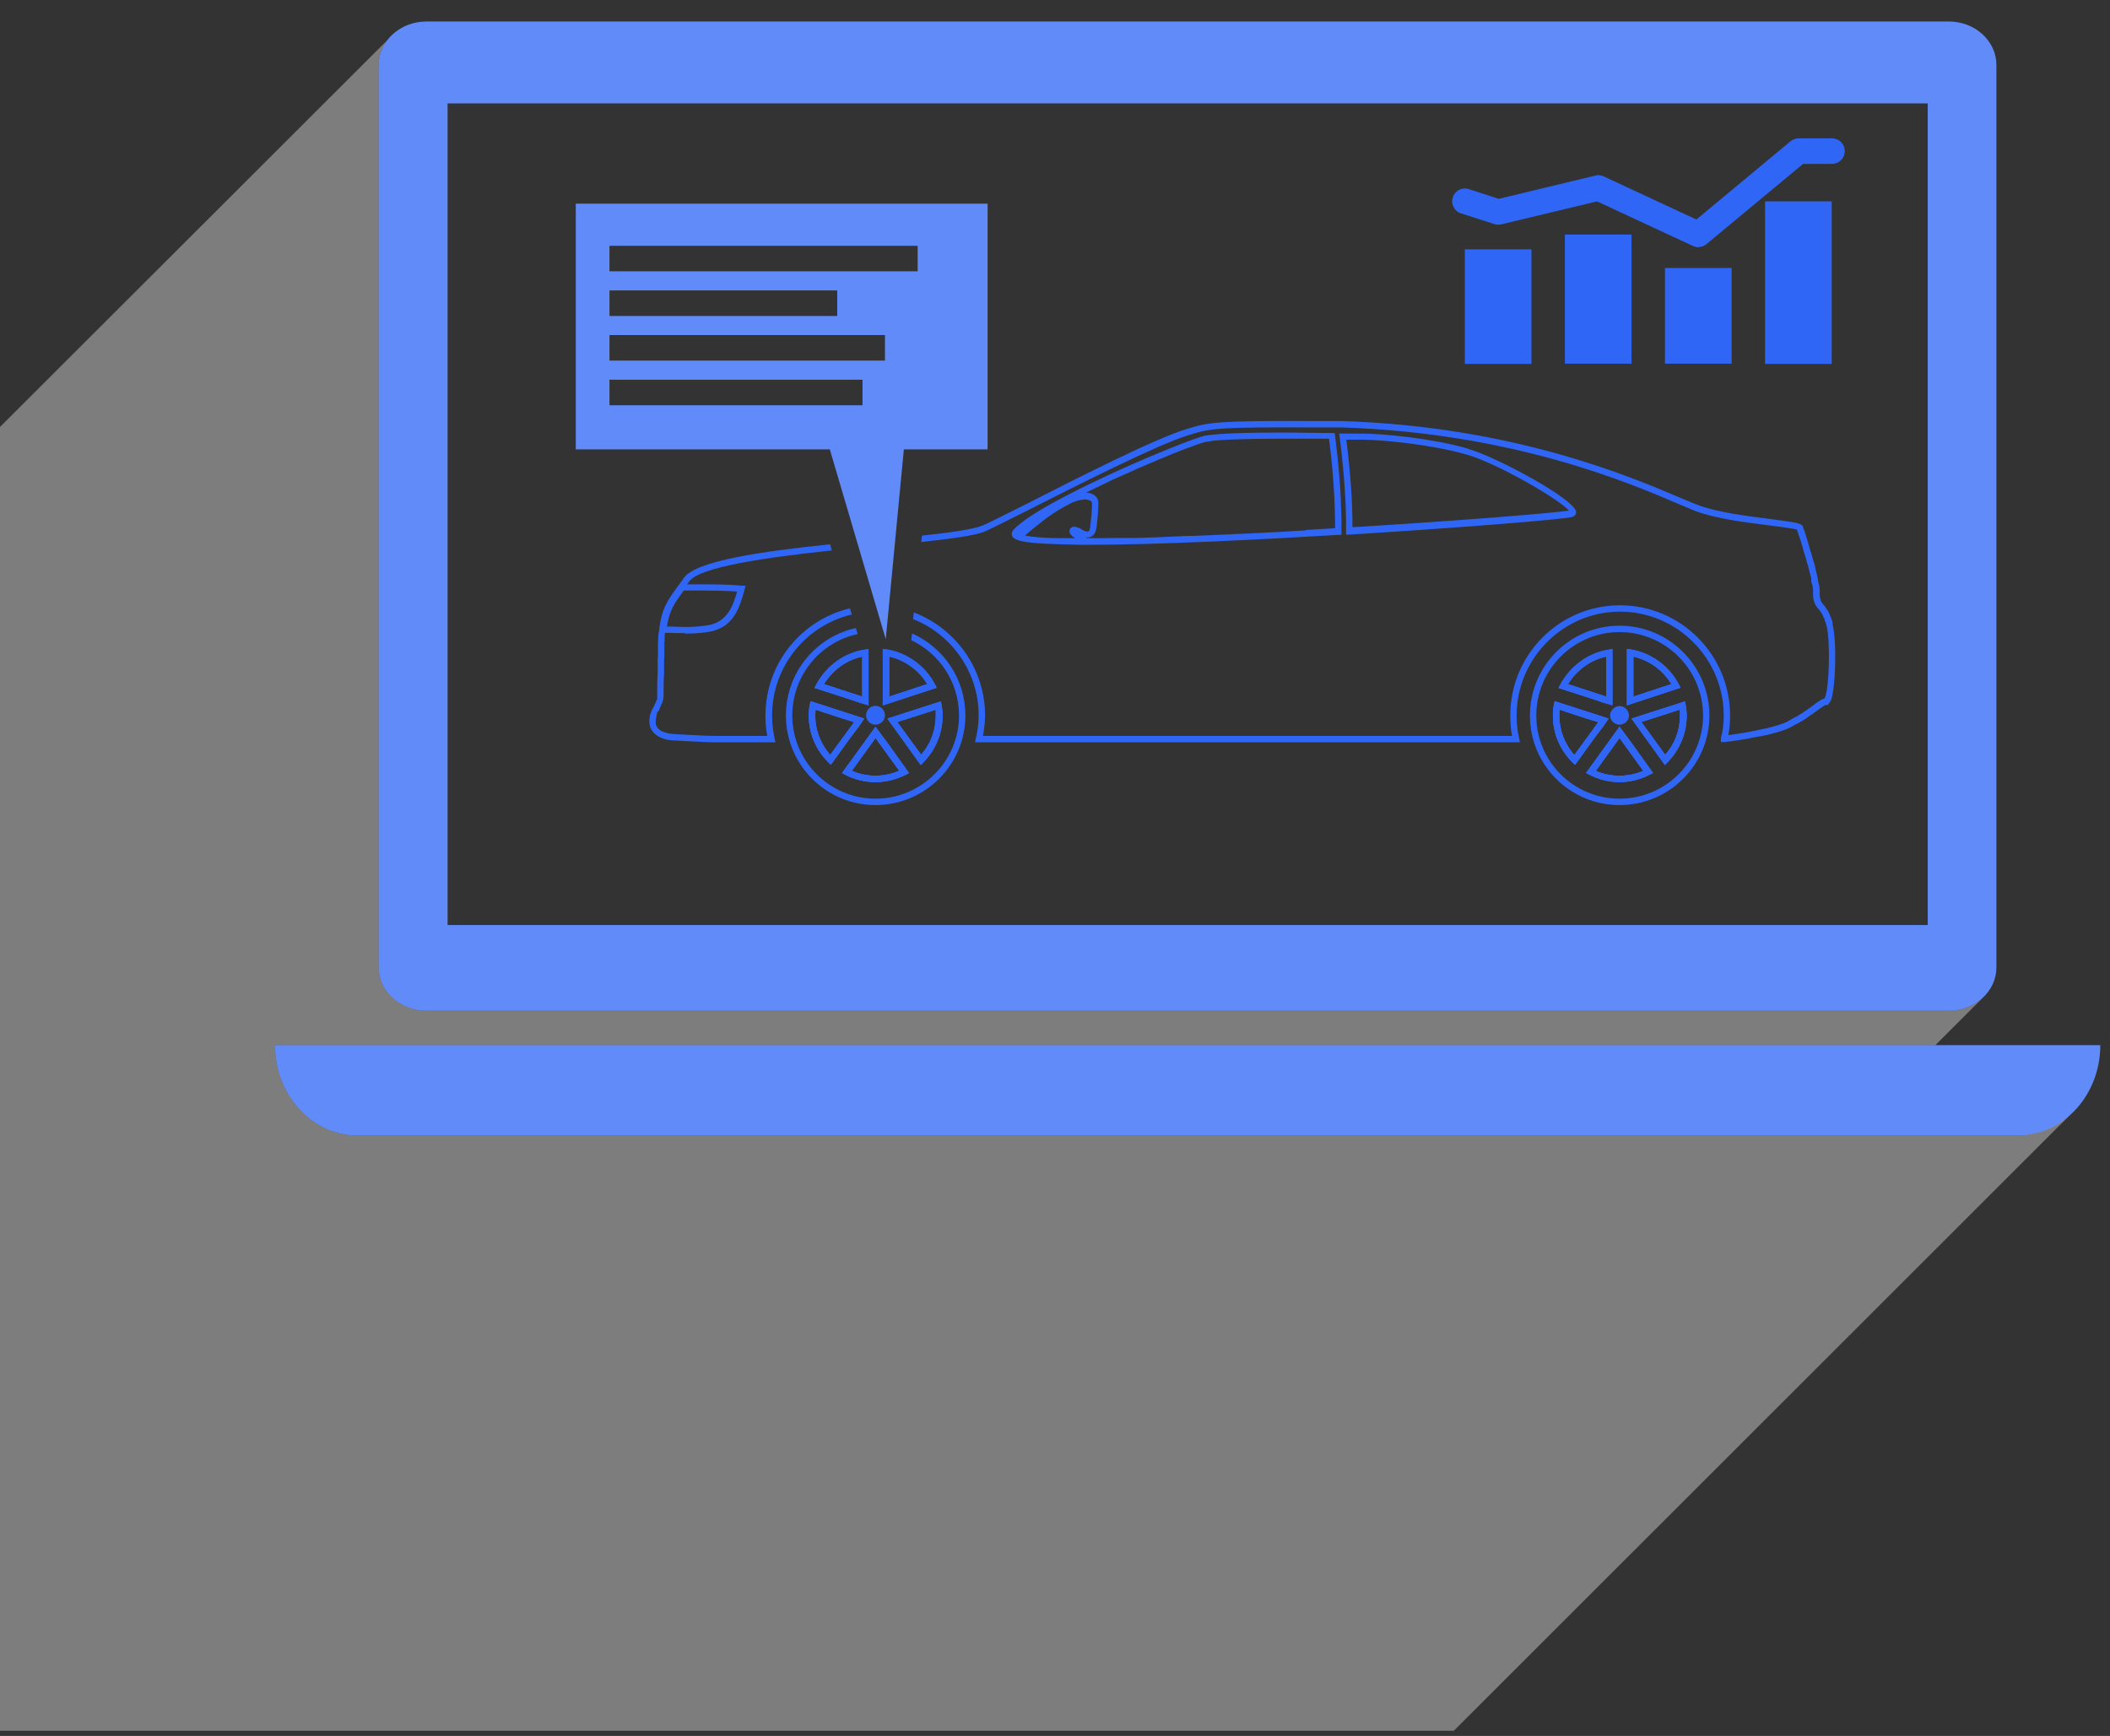 <svg width="79" height="65" viewBox="0 0 79 65" fill="none" xmlns="http://www.w3.org/2000/svg">
<rect x="0" y="0" width="79" height="65" fill="#333333" stroke="none"/>
<path d="M72.969 0.805H15.965C14.98 0.805 14.177 1.541 14.177 2.429V36.22C14.177 37.118 14.98 37.844 15.965 37.844H72.969C73.953 37.844 74.747 37.118 74.747 36.22V2.429C74.747 1.541 73.953 0.805 72.969 0.805ZM72.175 34.635H16.758V3.872H72.175V34.635Z" fill="#618BF8"/>
<path d="M78.637 39.134C78.637 40.997 77.261 42.516 75.55 42.516H13.383C11.682 42.516 10.296 41.007 10.296 39.134H78.628H78.637Z" fill="#618BF8"/>
<path d="M54.967 16.798C53.677 16.425 51.813 16.234 50.962 16.234C50.895 16.234 50.819 16.234 50.723 16.234H50.14L50.159 16.368C50.331 17.753 50.407 18.871 50.398 19.884V20.017H50.522C54.509 19.769 58.657 19.444 58.887 19.349C58.963 19.32 59.011 19.262 59.011 19.177C59.011 18.718 56.048 17.113 54.967 16.807V16.798ZM50.637 19.75C50.637 18.794 50.57 17.744 50.407 16.463H50.723C50.819 16.463 50.895 16.463 50.962 16.463C51.794 16.463 53.629 16.654 54.901 17.017C56.086 17.352 58.419 18.727 58.743 19.119C58.189 19.205 54.757 19.492 50.637 19.74V19.75ZM54.967 16.798C53.677 16.425 51.813 16.234 50.962 16.234C50.895 16.234 50.819 16.234 50.723 16.234H50.14L50.159 16.368C50.331 17.753 50.407 18.871 50.398 19.884V20.017H50.522C54.509 19.769 58.657 19.444 58.887 19.349C58.963 19.32 59.011 19.262 59.011 19.177C59.011 18.718 56.048 17.113 54.967 16.807V16.798ZM50.637 19.75C50.637 18.794 50.57 17.744 50.407 16.463H50.723C50.819 16.463 50.895 16.463 50.962 16.463C51.794 16.463 53.629 16.654 54.901 17.017C56.086 17.352 58.419 18.727 58.743 19.119C58.189 19.205 54.757 19.492 50.637 19.74V19.75ZM54.967 16.798C53.677 16.425 51.813 16.234 50.962 16.234C50.895 16.234 50.819 16.234 50.723 16.234H50.14L50.159 16.368C50.331 17.753 50.407 18.871 50.398 19.884V20.017H50.522C54.509 19.769 58.657 19.444 58.887 19.349C58.963 19.32 59.011 19.262 59.011 19.177C59.011 18.718 56.048 17.113 54.967 16.807V16.798ZM50.637 19.75C50.637 18.794 50.57 17.744 50.407 16.463H50.723C50.819 16.463 50.895 16.463 50.962 16.463C51.794 16.463 53.629 16.654 54.901 17.017C56.086 17.352 58.419 18.727 58.743 19.119C58.189 19.205 54.757 19.492 50.637 19.74V19.75ZM54.967 16.798C53.677 16.425 51.813 16.234 50.962 16.234C50.895 16.234 50.819 16.234 50.723 16.234H50.14L50.159 16.368C50.331 17.753 50.407 18.871 50.398 19.884V20.017H50.522C54.509 19.769 58.657 19.444 58.887 19.349C58.963 19.32 59.011 19.262 59.011 19.177C59.011 18.718 56.048 17.113 54.967 16.807V16.798ZM50.637 19.75C50.637 18.794 50.57 17.744 50.407 16.463H50.723C50.819 16.463 50.895 16.463 50.962 16.463C51.794 16.463 53.629 16.654 54.901 17.017C56.086 17.352 58.419 18.727 58.743 19.119C58.189 19.205 54.757 19.492 50.637 19.74V19.75ZM54.967 16.798C53.677 16.425 51.813 16.234 50.962 16.234C50.895 16.234 50.819 16.234 50.723 16.234H50.14L50.159 16.368C50.331 17.753 50.407 18.871 50.398 19.884V20.017H50.522C54.509 19.769 58.657 19.444 58.887 19.349C58.963 19.32 59.011 19.262 59.011 19.177C59.011 18.718 56.048 17.113 54.967 16.807V16.798ZM50.637 19.75C50.637 18.794 50.57 17.744 50.407 16.463H50.723C50.819 16.463 50.895 16.463 50.962 16.463C51.794 16.463 53.629 16.654 54.901 17.017C56.086 17.352 58.419 18.727 58.743 19.119C58.189 19.205 54.757 19.492 50.637 19.74V19.75ZM31.89 23.008L31.824 22.778C30.007 23.208 28.659 24.842 28.659 26.791C28.659 27.049 28.678 27.297 28.726 27.555H26.91C26.566 27.555 26.209 27.542 25.839 27.517L25.285 27.488C25.036 27.479 24.835 27.421 24.702 27.335C24.654 27.288 24.625 27.259 24.606 27.23L24.587 27.202C24.587 27.202 24.568 27.154 24.558 27.135C24.539 27.039 24.558 26.944 24.568 26.848C24.568 26.829 24.587 26.81 24.587 26.791C24.587 26.772 24.587 26.762 24.587 26.753C24.587 26.743 24.596 26.733 24.596 26.733V26.695C24.635 26.648 24.654 26.619 24.654 26.619L24.683 26.6V26.561C24.683 26.561 24.711 26.514 24.721 26.476C24.721 26.476 24.721 26.456 24.74 26.437C24.74 26.418 24.759 26.39 24.759 26.39C24.788 26.332 24.807 26.285 24.826 26.208C24.835 26.151 24.845 26.093 24.845 26.055C24.845 25.74 24.845 25.463 24.864 25.195V24.718C24.874 24.651 24.874 24.574 24.874 24.517V24.412C24.874 24.412 24.874 24.345 24.874 24.307C24.874 24.259 24.874 24.202 24.874 24.125C24.874 24.078 24.874 24.03 24.883 23.963C24.883 23.944 24.883 23.915 24.883 23.896V23.82C24.893 23.734 24.902 23.657 24.912 23.581C25.008 22.864 25.189 22.616 25.552 22.119C25.629 22.014 25.715 21.899 25.801 21.775C26.193 21.221 28.736 20.867 31.145 20.61L31.078 20.38C28.506 20.648 26.059 21.001 25.61 21.632C25.514 21.766 25.438 21.88 25.361 21.976C24.988 22.492 24.778 22.778 24.683 23.543C24.683 23.628 24.654 23.705 24.644 23.8V23.867C24.644 23.867 24.644 23.934 24.644 23.944C24.635 24.001 24.635 24.068 24.635 24.106C24.635 24.183 24.635 24.25 24.635 24.307C24.635 24.335 24.635 24.364 24.635 24.393V24.517C24.635 24.517 24.635 24.622 24.625 24.699V25.195C24.606 25.453 24.606 25.74 24.606 26.055C24.606 26.084 24.606 26.122 24.606 26.17C24.596 26.208 24.577 26.237 24.549 26.294C24.549 26.313 24.539 26.323 24.53 26.342C24.52 26.361 24.511 26.38 24.491 26.428L24.472 26.466C24.472 26.466 24.453 26.495 24.453 26.504C24.444 26.523 24.424 26.552 24.405 26.59C24.396 26.59 24.396 26.619 24.377 26.667L24.338 26.772C24.319 26.896 24.291 27.039 24.338 27.192C24.338 27.24 24.377 27.278 24.386 27.316L24.405 27.345C24.444 27.402 24.491 27.46 24.568 27.517C24.74 27.651 24.979 27.718 25.285 27.727L25.83 27.756C26.212 27.781 26.575 27.794 26.919 27.794H29.032L29.003 27.651C28.937 27.364 28.908 27.077 28.908 26.791C28.908 24.956 30.179 23.409 31.9 23.008H31.89ZM68.619 23.352C68.609 23.285 68.59 23.227 68.561 23.151C68.552 23.132 68.542 23.113 68.532 23.084C68.513 23.036 68.494 22.979 68.466 22.922C68.456 22.893 68.437 22.864 68.427 22.855C68.408 22.836 68.389 22.807 68.38 22.788C68.37 22.778 68.361 22.759 68.351 22.74L68.293 22.664C68.236 22.606 68.198 22.558 68.179 22.501L68.16 22.444C68.141 22.387 68.131 22.329 68.131 22.243C68.131 22.195 68.131 22.138 68.131 22.071C68.131 22.043 68.121 22.023 68.121 22.004V21.976C68.102 21.899 68.093 21.823 68.064 21.737C68.064 21.718 68.064 21.699 68.064 21.689L67.93 21.097C67.902 21.03 67.882 20.963 67.863 20.887L67.825 20.743C67.825 20.743 67.796 20.667 67.787 20.638C67.71 20.352 67.634 20.103 67.577 19.931C67.558 19.874 67.538 19.826 67.529 19.797C67.519 19.778 67.51 19.769 67.51 19.769V19.721C67.443 19.587 67.251 19.559 66.286 19.434C65.454 19.329 64.307 19.186 63.571 18.909C63.418 18.852 63.208 18.766 62.94 18.651C61.057 17.849 56.66 15.966 50.245 15.766C50.111 15.766 49.968 15.766 49.824 15.766C49.643 15.766 49.452 15.766 49.27 15.766C45.465 15.747 45.245 15.814 44.404 16.072C43.238 16.425 40.284 17.925 38.334 18.919C37.578 19.291 36.995 19.597 36.795 19.673C36.46 19.817 35.6 19.941 34.519 20.055L34.491 20.294C35.628 20.17 36.517 20.055 36.89 19.893C37.091 19.807 37.655 19.52 38.439 19.129C40.265 18.202 43.324 16.654 44.48 16.301C45.293 16.043 45.503 15.986 49.27 16.005C49.452 16.005 49.633 16.005 49.824 16.005C49.949 16.005 50.092 16.005 50.226 16.005C56.602 16.205 60.98 18.068 62.845 18.871C63.112 18.985 63.332 19.071 63.485 19.138C64.25 19.425 65.406 19.568 66.257 19.673C66.688 19.731 67.165 19.788 67.29 19.836C67.29 19.845 67.29 19.864 67.29 19.874C67.309 19.912 67.319 19.95 67.338 20.008C67.395 20.17 67.481 20.428 67.548 20.705C67.567 20.734 67.577 20.772 67.586 20.81L67.624 20.944C67.644 21.03 67.663 21.106 67.691 21.173L67.816 21.67C67.816 21.67 67.816 21.708 67.816 21.756V21.804C67.854 21.871 67.863 21.938 67.873 22.004C67.873 22.033 67.873 22.052 67.882 22.09C67.882 22.157 67.882 22.205 67.882 22.243C67.882 22.358 67.892 22.444 67.93 22.549C67.94 22.549 67.94 22.568 67.94 22.578C67.978 22.683 68.045 22.75 68.102 22.826H68.112L68.141 22.874L68.169 22.912C68.169 22.912 68.188 22.96 68.217 22.988L68.236 23.027C68.236 23.027 68.284 23.122 68.313 23.189V23.227C68.351 23.285 68.361 23.342 68.38 23.399C68.542 24.011 68.485 25.73 68.332 26.113C68.322 26.132 68.313 26.151 68.313 26.151C68.207 26.179 68.093 26.256 67.94 26.37C67.892 26.409 67.844 26.447 67.768 26.495C67.768 26.514 67.739 26.523 67.71 26.533C67.691 26.552 67.682 26.561 67.663 26.571L67.567 26.638C67.567 26.638 67.49 26.686 67.452 26.714C67.414 26.733 67.376 26.762 67.347 26.781C67.271 26.82 67.204 26.867 67.118 26.905L66.936 27.011C66.754 27.106 66.458 27.192 66.114 27.278C66.076 27.278 66.037 27.288 65.999 27.297C65.971 27.297 65.932 27.316 65.875 27.326H65.846C65.846 27.326 65.799 27.326 65.789 27.345C65.387 27.431 64.976 27.488 64.709 27.526C64.757 27.297 64.776 27.049 64.776 26.791C64.776 24.517 62.931 22.664 60.655 22.664C58.38 22.664 56.545 24.517 56.545 26.791C56.545 27.049 56.564 27.297 56.612 27.555H36.804C36.852 27.268 36.881 27.03 36.881 26.791C36.881 25.033 35.772 23.523 34.214 22.931L34.185 23.18C35.619 23.743 36.642 25.157 36.642 26.791C36.642 27.049 36.613 27.326 36.536 27.651L36.508 27.794H56.908L56.879 27.651C56.812 27.364 56.784 27.077 56.784 26.791C56.784 24.651 58.524 22.902 60.655 22.902C62.787 22.902 64.537 24.651 64.537 26.791C64.537 27.096 64.508 27.374 64.431 27.631V27.784H64.575C64.833 27.756 65.34 27.689 65.856 27.574C65.865 27.574 65.875 27.574 65.885 27.574C65.904 27.574 65.932 27.565 65.932 27.565C65.971 27.565 66.009 27.546 66.057 27.536C66.085 27.536 66.114 27.526 66.162 27.517C66.525 27.431 66.85 27.335 67.041 27.23L67.232 27.125C67.319 27.087 67.395 27.039 67.481 26.991C67.51 26.963 67.548 26.944 67.586 26.925C67.624 26.896 67.663 26.867 67.72 26.829L67.844 26.743C67.844 26.743 67.911 26.705 67.921 26.686C67.978 26.648 68.035 26.609 68.083 26.571C68.207 26.485 68.322 26.399 68.361 26.399H68.427L68.466 26.351C68.494 26.323 68.523 26.265 68.552 26.227C68.724 25.788 68.781 24.02 68.609 23.361L68.619 23.352Z" fill="#2F66F6"/>
<path d="M44.71 20.065C45.542 20.037 46.45 19.998 47.425 19.941C46.536 19.979 45.619 20.027 44.71 20.065ZM49.462 16.444C49.567 16.444 49.662 16.444 49.758 16.444H49.462Z" fill="#2F66F6"/>
<path d="M50.207 18.919C50.207 18.708 50.188 18.498 50.178 18.269C50.14 17.667 50.073 17.017 49.987 16.32L49.968 16.215H49.863C49.318 16.215 48.658 16.196 47.989 16.196C46.536 16.196 45.599 16.234 45.131 16.31C44.968 16.339 44.471 16.521 43.802 16.788C43.592 16.874 43.353 16.97 43.104 17.075C41.173 17.896 38.525 19.157 37.932 19.855C37.875 19.931 37.875 19.998 37.885 20.036C37.894 20.094 37.932 20.132 37.98 20.161C38.019 20.189 38.057 20.208 38.076 20.208C38.095 20.208 38.124 20.227 38.152 20.237C38.41 20.313 38.907 20.361 39.711 20.38C39.978 20.38 40.265 20.399 40.58 20.399H40.762C43.343 20.399 47.272 20.199 50.111 20.027H50.226V19.903C50.226 19.587 50.226 19.262 50.207 18.919ZM40.466 19.797C40.322 19.731 40.208 19.692 40.122 19.75C40.045 19.797 40.035 19.864 40.045 19.903C40.045 19.998 40.131 20.075 40.255 20.151C40.064 20.151 39.883 20.151 39.72 20.151C39.099 20.151 38.649 20.103 38.382 20.055C38.401 20.027 38.429 20.008 38.449 19.989C38.841 19.664 39.242 19.32 39.758 19.024C39.892 18.947 40.007 18.89 40.112 18.833C40.265 18.766 40.399 18.718 40.609 18.699C40.609 18.699 40.886 18.699 40.886 18.852C40.886 19.167 40.839 19.559 40.819 19.712C40.8 19.903 40.743 19.903 40.724 19.903C40.647 19.903 40.542 19.855 40.466 19.807V19.797ZM48.878 19.864C48.697 19.864 48.496 19.884 48.305 19.893C48.008 19.912 47.712 19.931 47.425 19.941C46.45 19.998 45.542 20.036 44.71 20.065C44.519 20.065 44.337 20.065 44.146 20.084C43.907 20.084 43.678 20.103 43.458 20.113C43.161 20.122 42.875 20.132 42.588 20.142C42.311 20.142 42.033 20.142 41.775 20.142C41.422 20.151 41.078 20.151 40.762 20.151H40.695C40.695 20.151 40.676 20.132 40.666 20.122H40.724C40.829 20.122 41.02 20.075 41.058 19.721C41.078 19.559 41.125 19.157 41.125 18.833C41.125 18.584 40.906 18.46 40.666 18.441L41.383 18.097C41.517 18.03 41.651 17.963 41.785 17.906C41.986 17.82 42.177 17.734 42.368 17.648C42.521 17.572 42.674 17.505 42.827 17.447C43.611 17.103 44.299 16.826 44.739 16.674C44.787 16.654 44.834 16.635 44.882 16.626C44.959 16.597 45.026 16.578 45.083 16.559C45.121 16.559 45.15 16.54 45.169 16.54C45.236 16.54 45.322 16.521 45.418 16.502C45.638 16.482 45.915 16.463 46.211 16.454C46.689 16.435 47.282 16.425 47.989 16.425C48.496 16.425 49.012 16.425 49.461 16.425H49.758C49.92 17.686 49.987 18.785 49.987 19.778C49.605 19.797 49.241 19.826 48.878 19.845V19.864Z" fill="#2F66F6"/>
<path d="M25.639 23.705C25.448 23.705 25.247 23.705 25.046 23.695H24.693L24.712 23.552C24.817 22.788 25.027 22.492 25.39 22.005L25.486 21.88H25.668C25.888 21.88 26.108 21.88 26.318 21.88C26.719 21.88 27.245 21.88 27.771 21.928H27.914L27.876 22.081C27.685 22.797 27.455 23.447 26.643 23.638C26.366 23.695 26.05 23.724 25.649 23.724L25.639 23.705ZM24.96 23.457H25.046C25.238 23.457 25.438 23.476 25.63 23.476C26.012 23.476 26.308 23.447 26.576 23.399C27.216 23.246 27.427 22.75 27.599 22.148C27.13 22.119 26.672 22.11 26.308 22.11C26.088 22.11 25.878 22.11 25.658 22.11H25.601L25.582 22.138C25.247 22.597 25.075 22.836 24.97 23.447L24.96 23.457Z" fill="#2F66F6"/>
<path d="M30.343 26.256L30.314 26.39C30.295 26.514 30.276 26.647 30.276 26.791C30.276 27.45 30.534 28.071 31.012 28.539L31.107 28.635L31.872 27.574L32.149 27.202L32.35 26.905L30.343 26.256ZM31.079 28.262C30.715 27.851 30.515 27.335 30.515 26.791C30.515 26.714 30.524 26.638 30.534 26.571L31.509 26.886L31.977 27.039L31.079 28.262ZM32.379 24.326C31.623 24.431 30.945 24.918 30.562 25.625L30.495 25.749L31.738 26.151L32.188 26.303L32.522 26.409V24.307L32.379 24.326ZM32.283 26.084L30.849 25.616C31.174 25.081 31.7 24.708 32.283 24.584V26.084ZM32.78 26.428C32.58 26.428 32.426 26.59 32.426 26.791C32.426 26.972 32.589 27.135 32.78 27.135C32.971 27.135 33.134 26.972 33.134 26.791C33.134 26.59 32.981 26.428 32.78 26.428ZM33.268 27.88L32.78 27.221L31.528 28.95L31.652 29.017C32.006 29.198 32.379 29.284 32.78 29.284C33.182 29.284 33.545 29.189 33.908 29.017L34.032 28.95L33.268 27.88ZM31.891 28.864L32.78 27.631L33.669 28.854C33.086 29.112 32.436 29.103 31.891 28.854V28.864ZM34.998 25.625C34.635 24.937 33.956 24.45 33.191 24.326L33.048 24.297V26.409L35.065 25.749L34.998 25.625ZM33.287 26.084V24.584C33.88 24.718 34.396 25.09 34.711 25.616L33.287 26.084ZM35.247 26.399L35.218 26.265L33.22 26.905L34.463 28.635L34.568 28.539C35.027 28.061 35.275 27.44 35.275 26.791C35.275 26.657 35.275 26.523 35.247 26.399ZM34.491 28.262L33.612 27.068L33.593 27.039L35.027 26.581C35.027 26.647 35.027 26.714 35.027 26.791C35.027 27.345 34.845 27.851 34.482 28.262H34.491ZM30.343 26.256L30.314 26.39C30.295 26.514 30.276 26.647 30.276 26.791C30.276 27.45 30.534 28.071 31.012 28.539L31.107 28.635L31.872 27.574L32.149 27.202L32.35 26.905L30.343 26.256ZM31.079 28.262C30.715 27.851 30.515 27.335 30.515 26.791C30.515 26.714 30.524 26.638 30.534 26.571L31.509 26.886L31.977 27.039L31.079 28.262ZM32.379 24.326C31.623 24.431 30.945 24.918 30.562 25.625L30.495 25.749L31.738 26.151L32.188 26.303L32.522 26.409V24.307L32.379 24.326ZM32.283 26.084L30.849 25.616C31.174 25.081 31.7 24.708 32.283 24.584V26.084ZM32.78 26.428C32.58 26.428 32.426 26.59 32.426 26.791C32.426 26.972 32.589 27.135 32.78 27.135C32.971 27.135 33.134 26.972 33.134 26.791C33.134 26.59 32.981 26.428 32.78 26.428ZM33.268 27.88L32.78 27.221L31.528 28.95L31.652 29.017C32.006 29.198 32.379 29.284 32.78 29.284C33.182 29.284 33.545 29.189 33.908 29.017L34.032 28.95L33.268 27.88ZM31.891 28.864L32.78 27.631L33.669 28.854C33.086 29.112 32.436 29.103 31.891 28.854V28.864ZM34.998 25.625C34.635 24.937 33.956 24.45 33.191 24.326L33.048 24.297V26.409L35.065 25.749L34.998 25.625ZM33.287 26.084V24.584C33.88 24.718 34.396 25.09 34.711 25.616L33.287 26.084ZM35.247 26.399L35.218 26.265L33.22 26.905L34.463 28.635L34.568 28.539C35.027 28.061 35.275 27.44 35.275 26.791C35.275 26.657 35.275 26.523 35.247 26.399ZM34.491 28.262L33.612 27.068L33.593 27.039L35.027 26.581C35.027 26.647 35.027 26.714 35.027 26.791C35.027 27.345 34.845 27.851 34.482 28.262H34.491ZM30.343 26.256L30.314 26.39C30.295 26.514 30.276 26.647 30.276 26.791C30.276 27.45 30.534 28.071 31.012 28.539L31.107 28.635L31.872 27.574L32.149 27.202L32.35 26.905L30.343 26.256ZM31.079 28.262C30.715 27.851 30.515 27.335 30.515 26.791C30.515 26.714 30.524 26.638 30.534 26.571L31.509 26.886L31.977 27.039L31.079 28.262ZM32.379 24.326C31.623 24.431 30.945 24.918 30.562 25.625L30.495 25.749L31.738 26.151L32.188 26.303L32.522 26.409V24.307L32.379 24.326ZM32.283 26.084L30.849 25.616C31.174 25.081 31.7 24.708 32.283 24.584V26.084ZM32.78 26.428C32.58 26.428 32.426 26.59 32.426 26.791C32.426 26.972 32.589 27.135 32.78 27.135C32.971 27.135 33.134 26.972 33.134 26.791C33.134 26.59 32.981 26.428 32.78 26.428ZM33.268 27.88L32.78 27.221L31.528 28.95L31.652 29.017C32.006 29.198 32.379 29.284 32.78 29.284C33.182 29.284 33.545 29.189 33.908 29.017L34.032 28.95L33.268 27.88ZM31.891 28.864L32.78 27.631L33.669 28.854C33.086 29.112 32.436 29.103 31.891 28.854V28.864ZM34.998 25.625C34.635 24.937 33.956 24.45 33.191 24.326L33.048 24.297V26.409L35.065 25.749L34.998 25.625ZM33.287 26.084V24.584C33.88 24.718 34.396 25.09 34.711 25.616L33.287 26.084ZM35.247 26.399L35.218 26.265L33.22 26.905L34.463 28.635L34.568 28.539C35.027 28.061 35.275 27.44 35.275 26.791C35.275 26.657 35.275 26.523 35.247 26.399ZM34.491 28.262L33.612 27.068L33.593 27.039L35.027 26.581C35.027 26.647 35.027 26.714 35.027 26.791C35.027 27.345 34.845 27.851 34.482 28.262H34.491ZM34.147 23.715L34.119 23.972C35.17 24.469 35.906 25.539 35.906 26.791C35.906 28.501 34.501 29.905 32.78 29.905C31.059 29.905 29.664 28.501 29.664 26.791C29.664 25.291 30.715 24.039 32.111 23.743L32.044 23.514C30.543 23.848 29.425 25.186 29.425 26.791C29.425 28.635 30.926 30.144 32.78 30.144C34.635 30.144 36.145 28.635 36.145 26.791C36.145 25.415 35.323 24.24 34.147 23.715ZM34.568 28.539C35.027 28.061 35.275 27.44 35.275 26.791C35.275 26.657 35.275 26.523 35.247 26.399L35.218 26.265L33.22 26.905L34.463 28.635L34.568 28.539ZM33.593 27.039L35.027 26.581C35.027 26.647 35.027 26.714 35.027 26.791C35.027 27.345 34.845 27.851 34.482 28.262L33.602 27.068L33.583 27.039H33.593ZM34.998 25.625C34.635 24.937 33.956 24.45 33.191 24.326L33.048 24.297V26.409L35.065 25.749L34.998 25.625ZM33.287 26.084V24.584C33.88 24.718 34.396 25.09 34.711 25.616L33.287 26.084ZM32.78 29.284C33.163 29.284 33.545 29.189 33.908 29.017L34.032 28.95L33.268 27.88L32.78 27.221L31.528 28.95L31.652 29.017C32.006 29.198 32.379 29.284 32.78 29.284ZM32.78 27.631L33.669 28.854C33.086 29.112 32.436 29.103 31.891 28.854L32.78 27.622V27.631ZM32.78 27.135C32.971 27.135 33.134 26.972 33.134 26.791C33.134 26.59 32.981 26.428 32.78 26.428C32.58 26.428 32.426 26.59 32.426 26.791C32.426 26.972 32.589 27.135 32.78 27.135ZM30.562 25.625L30.495 25.749L31.738 26.151L32.188 26.303L32.522 26.409V24.307L32.379 24.326C31.623 24.431 30.945 24.918 30.562 25.625ZM32.283 24.584V26.084L30.849 25.616C31.174 25.081 31.7 24.708 32.283 24.584ZM32.35 26.905L30.343 26.256L30.314 26.39C30.295 26.514 30.276 26.647 30.276 26.791C30.276 27.45 30.534 28.071 31.012 28.539L31.107 28.635L31.872 27.574L32.149 27.202L32.35 26.905ZM31.079 28.262C30.715 27.851 30.515 27.335 30.515 26.791C30.515 26.714 30.524 26.638 30.534 26.571L31.509 26.886L31.977 27.039L31.079 28.262ZM35.247 26.399L35.218 26.265L33.22 26.905L34.463 28.635L34.568 28.539C35.027 28.061 35.275 27.44 35.275 26.791C35.275 26.657 35.275 26.523 35.247 26.399ZM34.491 28.262L33.612 27.068L33.593 27.039L35.027 26.581C35.027 26.647 35.027 26.714 35.027 26.791C35.027 27.345 34.845 27.851 34.482 28.262H34.491ZM34.998 25.625C34.635 24.937 33.956 24.45 33.191 24.326L33.048 24.297V26.409L35.065 25.749L34.998 25.625ZM33.287 26.084V24.584C33.88 24.718 34.396 25.09 34.711 25.616L33.287 26.084ZM33.268 27.88L32.78 27.221L31.528 28.95L31.652 29.017C32.006 29.198 32.379 29.284 32.78 29.284C33.182 29.284 33.545 29.189 33.908 29.017L34.032 28.95L33.268 27.88ZM31.891 28.864L32.78 27.631L33.669 28.854C33.086 29.112 32.436 29.103 31.891 28.854V28.864ZM32.78 26.428C32.58 26.428 32.426 26.59 32.426 26.791C32.426 26.972 32.589 27.135 32.78 27.135C32.971 27.135 33.134 26.972 33.134 26.791C33.134 26.59 32.981 26.428 32.78 26.428ZM32.379 24.326C31.623 24.431 30.945 24.918 30.562 25.625L30.495 25.749L31.738 26.151L32.188 26.303L32.522 26.409V24.307L32.379 24.326ZM32.283 26.084L30.849 25.616C31.174 25.081 31.7 24.708 32.283 24.584V26.084ZM30.343 26.256L30.314 26.39C30.295 26.514 30.276 26.647 30.276 26.791C30.276 27.45 30.534 28.071 31.012 28.539L31.107 28.635L31.872 27.574L32.149 27.202L32.35 26.905L30.343 26.256ZM31.079 28.262C30.715 27.851 30.515 27.335 30.515 26.791C30.515 26.714 30.524 26.638 30.534 26.571L31.509 26.886L31.977 27.039L31.079 28.262ZM35.247 26.399L35.218 26.265L33.22 26.905L34.463 28.635L34.568 28.539C35.027 28.061 35.275 27.44 35.275 26.791C35.275 26.657 35.275 26.523 35.247 26.399ZM34.491 28.262L33.612 27.068L33.593 27.039L35.027 26.581C35.027 26.647 35.027 26.714 35.027 26.791C35.027 27.345 34.845 27.851 34.482 28.262H34.491ZM34.998 25.625C34.635 24.937 33.956 24.45 33.191 24.326L33.048 24.297V26.409L35.065 25.749L34.998 25.625ZM33.287 26.084V24.584C33.88 24.718 34.396 25.09 34.711 25.616L33.287 26.084ZM33.268 27.88L32.78 27.221L31.528 28.95L31.652 29.017C32.006 29.198 32.379 29.284 32.78 29.284C33.182 29.284 33.545 29.189 33.908 29.017L34.032 28.95L33.268 27.88ZM31.891 28.864L32.78 27.631L33.669 28.854C33.086 29.112 32.436 29.103 31.891 28.854V28.864ZM32.78 26.428C32.58 26.428 32.426 26.59 32.426 26.791C32.426 26.972 32.589 27.135 32.78 27.135C32.971 27.135 33.134 26.972 33.134 26.791C33.134 26.59 32.981 26.428 32.78 26.428ZM32.379 24.326C31.623 24.431 30.945 24.918 30.562 25.625L30.495 25.749L31.738 26.151L32.188 26.303L32.522 26.409V24.307L32.379 24.326ZM32.283 26.084L30.849 25.616C31.174 25.081 31.7 24.708 32.283 24.584V26.084ZM30.343 26.256L30.314 26.39C30.295 26.514 30.276 26.647 30.276 26.791C30.276 27.45 30.534 28.071 31.012 28.539L31.107 28.635L31.872 27.574L32.149 27.202L32.35 26.905L30.343 26.256ZM31.079 28.262C30.715 27.851 30.515 27.335 30.515 26.791C30.515 26.714 30.524 26.638 30.534 26.571L31.509 26.886L31.977 27.039L31.079 28.262ZM35.247 26.399L35.218 26.265L33.22 26.905L34.463 28.635L34.568 28.539C35.027 28.061 35.275 27.44 35.275 26.791C35.275 26.657 35.275 26.523 35.247 26.399ZM34.491 28.262L33.612 27.068L33.593 27.039L35.027 26.581C35.027 26.647 35.027 26.714 35.027 26.791C35.027 27.345 34.845 27.851 34.482 28.262H34.491ZM34.998 25.625C34.635 24.937 33.956 24.45 33.191 24.326L33.048 24.297V26.409L35.065 25.749L34.998 25.625ZM33.287 26.084V24.584C33.88 24.718 34.396 25.09 34.711 25.616L33.287 26.084ZM33.268 27.88L32.78 27.221L31.528 28.95L31.652 29.017C32.006 29.198 32.379 29.284 32.78 29.284C33.182 29.284 33.545 29.189 33.908 29.017L34.032 28.95L33.268 27.88ZM31.891 28.864L32.78 27.631L33.669 28.854C33.086 29.112 32.436 29.103 31.891 28.854V28.864ZM32.78 26.428C32.58 26.428 32.426 26.59 32.426 26.791C32.426 26.972 32.589 27.135 32.78 27.135C32.971 27.135 33.134 26.972 33.134 26.791C33.134 26.59 32.981 26.428 32.78 26.428ZM32.379 24.326C31.623 24.431 30.945 24.918 30.562 25.625L30.495 25.749L31.738 26.151L32.188 26.303L32.522 26.409V24.307L32.379 24.326ZM32.283 26.084L30.849 25.616C31.174 25.081 31.7 24.708 32.283 24.584V26.084ZM30.343 26.256L30.314 26.39C30.295 26.514 30.276 26.647 30.276 26.791C30.276 27.45 30.534 28.071 31.012 28.539L31.107 28.635L31.872 27.574L32.149 27.202L32.35 26.905L30.343 26.256ZM31.079 28.262C30.715 27.851 30.515 27.335 30.515 26.791C30.515 26.714 30.524 26.638 30.534 26.571L31.509 26.886L31.977 27.039L31.079 28.262ZM30.343 26.256L30.314 26.39C30.295 26.514 30.276 26.647 30.276 26.791C30.276 27.45 30.534 28.071 31.012 28.539L31.107 28.635L31.872 27.574L32.149 27.202L32.35 26.905L30.343 26.256ZM31.079 28.262C30.715 27.851 30.515 27.335 30.515 26.791C30.515 26.714 30.524 26.638 30.534 26.571L31.509 26.886L31.977 27.039L31.079 28.262ZM32.379 24.326C31.623 24.431 30.945 24.918 30.562 25.625L30.495 25.749L31.738 26.151L32.188 26.303L32.522 26.409V24.307L32.379 24.326ZM32.283 26.084L30.849 25.616C31.174 25.081 31.7 24.708 32.283 24.584V26.084ZM32.78 26.428C32.58 26.428 32.426 26.59 32.426 26.791C32.426 26.972 32.589 27.135 32.78 27.135C32.971 27.135 33.134 26.972 33.134 26.791C33.134 26.59 32.981 26.428 32.78 26.428ZM33.268 27.88L32.78 27.221L31.528 28.95L31.652 29.017C32.006 29.198 32.379 29.284 32.78 29.284C33.182 29.284 33.545 29.189 33.908 29.017L34.032 28.95L33.268 27.88ZM31.891 28.864L32.78 27.631L33.669 28.854C33.086 29.112 32.436 29.103 31.891 28.854V28.864ZM34.998 25.625C34.635 24.937 33.956 24.45 33.191 24.326L33.048 24.297V26.409L35.065 25.749L34.998 25.625ZM33.287 26.084V24.584C33.88 24.718 34.396 25.09 34.711 25.616L33.287 26.084ZM35.247 26.399L35.218 26.265L33.22 26.905L34.463 28.635L34.568 28.539C35.027 28.061 35.275 27.44 35.275 26.791C35.275 26.657 35.275 26.523 35.247 26.399ZM34.491 28.262L33.612 27.068L33.593 27.039L35.027 26.581C35.027 26.647 35.027 26.714 35.027 26.791C35.027 27.345 34.845 27.851 34.482 28.262H34.491ZM35.247 26.399L35.218 26.265L33.22 26.905L34.463 28.635L34.568 28.539C35.027 28.061 35.275 27.44 35.275 26.791C35.275 26.657 35.275 26.523 35.247 26.399ZM34.491 28.262L33.612 27.068L33.593 27.039L35.027 26.581C35.027 26.647 35.027 26.714 35.027 26.791C35.027 27.345 34.845 27.851 34.482 28.262H34.491ZM34.998 25.625C34.635 24.937 33.956 24.45 33.191 24.326L33.048 24.297V26.409L35.065 25.749L34.998 25.625ZM33.287 26.084V24.584C33.88 24.718 34.396 25.09 34.711 25.616L33.287 26.084ZM33.268 27.88L32.78 27.221L31.528 28.95L31.652 29.017C32.006 29.198 32.379 29.284 32.78 29.284C33.182 29.284 33.545 29.189 33.908 29.017L34.032 28.95L33.268 27.88ZM31.891 28.864L32.78 27.631L33.669 28.854C33.086 29.112 32.436 29.103 31.891 28.854V28.864ZM32.78 26.428C32.58 26.428 32.426 26.59 32.426 26.791C32.426 26.972 32.589 27.135 32.78 27.135C32.971 27.135 33.134 26.972 33.134 26.791C33.134 26.59 32.981 26.428 32.78 26.428ZM32.379 24.326C31.623 24.431 30.945 24.918 30.562 25.625L30.495 25.749L31.738 26.151L32.188 26.303L32.522 26.409V24.307L32.379 24.326ZM32.283 26.084L30.849 25.616C31.174 25.081 31.7 24.708 32.283 24.584V26.084ZM30.343 26.256L30.314 26.39C30.295 26.514 30.276 26.647 30.276 26.791C30.276 27.45 30.534 28.071 31.012 28.539L31.107 28.635L31.872 27.574L32.149 27.202L32.35 26.905L30.343 26.256ZM31.079 28.262C30.715 27.851 30.515 27.335 30.515 26.791C30.515 26.714 30.524 26.638 30.534 26.571L31.509 26.886L31.977 27.039L31.079 28.262ZM30.343 26.256L30.314 26.39C30.295 26.514 30.276 26.647 30.276 26.791C30.276 27.45 30.534 28.071 31.012 28.539L31.107 28.635L31.872 27.574L32.149 27.202L32.35 26.905L30.343 26.256ZM31.079 28.262C30.715 27.851 30.515 27.335 30.515 26.791C30.515 26.714 30.524 26.638 30.534 26.571L31.509 26.886L31.977 27.039L31.079 28.262ZM32.379 24.326C31.623 24.431 30.945 24.918 30.562 25.625L30.495 25.749L31.738 26.151L32.188 26.303L32.522 26.409V24.307L32.379 24.326ZM32.283 26.084L30.849 25.616C31.174 25.081 31.7 24.708 32.283 24.584V26.084ZM32.78 26.428C32.58 26.428 32.426 26.59 32.426 26.791C32.426 26.972 32.589 27.135 32.78 27.135C32.971 27.135 33.134 26.972 33.134 26.791C33.134 26.59 32.981 26.428 32.78 26.428ZM33.268 27.88L32.78 27.221L31.528 28.95L31.652 29.017C32.006 29.198 32.379 29.284 32.78 29.284C33.182 29.284 33.545 29.189 33.908 29.017L34.032 28.95L33.268 27.88ZM31.891 28.864L32.78 27.631L33.669 28.854C33.086 29.112 32.436 29.103 31.891 28.854V28.864ZM34.998 25.625C34.635 24.937 33.956 24.45 33.191 24.326L33.048 24.297V26.409L35.065 25.749L34.998 25.625ZM33.287 26.084V24.584C33.88 24.718 34.396 25.09 34.711 25.616L33.287 26.084ZM35.247 26.399L35.218 26.265L33.22 26.905L34.463 28.635L34.568 28.539C35.027 28.061 35.275 27.44 35.275 26.791C35.275 26.657 35.275 26.523 35.247 26.399ZM34.491 28.262L33.612 27.068L33.593 27.039L35.027 26.581C35.027 26.647 35.027 26.714 35.027 26.791C35.027 27.345 34.845 27.851 34.482 28.262H34.491ZM35.247 26.399L35.218 26.265L33.22 26.905L34.463 28.635L34.568 28.539C35.027 28.061 35.275 27.44 35.275 26.791C35.275 26.657 35.275 26.523 35.247 26.399ZM34.491 28.262L33.612 27.068L33.593 27.039L35.027 26.581C35.027 26.647 35.027 26.714 35.027 26.791C35.027 27.345 34.845 27.851 34.482 28.262H34.491ZM34.998 25.625C34.635 24.937 33.956 24.45 33.191 24.326L33.048 24.297V26.409L35.065 25.749L34.998 25.625ZM33.287 26.084V24.584C33.88 24.718 34.396 25.09 34.711 25.616L33.287 26.084ZM33.268 27.88L32.78 27.221L31.528 28.95L31.652 29.017C32.006 29.198 32.379 29.284 32.78 29.284C33.182 29.284 33.545 29.189 33.908 29.017L34.032 28.95L33.268 27.88ZM31.891 28.864L32.78 27.631L33.669 28.854C33.086 29.112 32.436 29.103 31.891 28.854V28.864ZM32.78 26.428C32.58 26.428 32.426 26.59 32.426 26.791C32.426 26.972 32.589 27.135 32.78 27.135C32.971 27.135 33.134 26.972 33.134 26.791C33.134 26.59 32.981 26.428 32.78 26.428ZM32.379 24.326C31.623 24.431 30.945 24.918 30.562 25.625L30.495 25.749L31.738 26.151L32.188 26.303L32.522 26.409V24.307L32.379 24.326ZM32.283 26.084L30.849 25.616C31.174 25.081 31.7 24.708 32.283 24.584V26.084ZM30.343 26.256L30.314 26.39C30.295 26.514 30.276 26.647 30.276 26.791C30.276 27.45 30.534 28.071 31.012 28.539L31.107 28.635L31.872 27.574L32.149 27.202L32.35 26.905L30.343 26.256ZM31.079 28.262C30.715 27.851 30.515 27.335 30.515 26.791C30.515 26.714 30.524 26.638 30.534 26.571L31.509 26.886L31.977 27.039L31.079 28.262ZM30.343 26.256L30.314 26.39C30.295 26.514 30.276 26.647 30.276 26.791C30.276 27.45 30.534 28.071 31.012 28.539L31.107 28.635L31.872 27.574L32.149 27.202L32.35 26.905L30.343 26.256ZM31.079 28.262C30.715 27.851 30.515 27.335 30.515 26.791C30.515 26.714 30.524 26.638 30.534 26.571L31.509 26.886L31.977 27.039L31.079 28.262ZM32.379 24.326C31.623 24.431 30.945 24.918 30.562 25.625L30.495 25.749L31.738 26.151L32.188 26.303L32.522 26.409V24.307L32.379 24.326ZM32.283 26.084L30.849 25.616C31.174 25.081 31.7 24.708 32.283 24.584V26.084ZM32.78 26.428C32.58 26.428 32.426 26.59 32.426 26.791C32.426 26.972 32.589 27.135 32.78 27.135C32.971 27.135 33.134 26.972 33.134 26.791C33.134 26.59 32.981 26.428 32.78 26.428ZM33.268 27.88L32.78 27.221L31.528 28.95L31.652 29.017C32.006 29.198 32.379 29.284 32.78 29.284C33.182 29.284 33.545 29.189 33.908 29.017L34.032 28.95L33.268 27.88ZM31.891 28.864L32.78 27.631L33.669 28.854C33.086 29.112 32.436 29.103 31.891 28.854V28.864ZM34.998 25.625C34.635 24.937 33.956 24.45 33.191 24.326L33.048 24.297V26.409L35.065 25.749L34.998 25.625ZM33.287 26.084V24.584C33.88 24.718 34.396 25.09 34.711 25.616L33.287 26.084ZM35.247 26.399L35.218 26.265L33.22 26.905L34.463 28.635L34.568 28.539C35.027 28.061 35.275 27.44 35.275 26.791C35.275 26.657 35.275 26.523 35.247 26.399ZM34.491 28.262L33.612 27.068L33.593 27.039L35.027 26.581C35.027 26.647 35.027 26.714 35.027 26.791C35.027 27.345 34.845 27.851 34.482 28.262H34.491ZM35.247 26.399L35.218 26.265L33.22 26.905L34.463 28.635L34.568 28.539C35.027 28.061 35.275 27.44 35.275 26.791C35.275 26.657 35.275 26.523 35.247 26.399ZM34.491 28.262L33.612 27.068L33.593 27.039L35.027 26.581C35.027 26.647 35.027 26.714 35.027 26.791C35.027 27.345 34.845 27.851 34.482 28.262H34.491ZM34.998 25.625C34.635 24.937 33.956 24.45 33.191 24.326L33.048 24.297V26.409L35.065 25.749L34.998 25.625ZM33.287 26.084V24.584C33.88 24.718 34.396 25.09 34.711 25.616L33.287 26.084ZM33.268 27.88L32.78 27.221L31.528 28.95L31.652 29.017C32.006 29.198 32.379 29.284 32.78 29.284C33.182 29.284 33.545 29.189 33.908 29.017L34.032 28.95L33.268 27.88ZM31.891 28.864L32.78 27.631L33.669 28.854C33.086 29.112 32.436 29.103 31.891 28.854V28.864ZM32.78 26.428C32.58 26.428 32.426 26.59 32.426 26.791C32.426 26.972 32.589 27.135 32.78 27.135C32.971 27.135 33.134 26.972 33.134 26.791C33.134 26.59 32.981 26.428 32.78 26.428ZM32.379 24.326C31.623 24.431 30.945 24.918 30.562 25.625L30.495 25.749L31.738 26.151L32.188 26.303L32.522 26.409V24.307L32.379 24.326ZM32.283 26.084L30.849 25.616C31.174 25.081 31.7 24.708 32.283 24.584V26.084ZM30.343 26.256L30.314 26.39C30.295 26.514 30.276 26.647 30.276 26.791C30.276 27.45 30.534 28.071 31.012 28.539L31.107 28.635L31.872 27.574L32.149 27.202L32.35 26.905L30.343 26.256ZM31.079 28.262C30.715 27.851 30.515 27.335 30.515 26.791C30.515 26.714 30.524 26.638 30.534 26.571L31.509 26.886L31.977 27.039L31.079 28.262ZM30.343 26.256L30.314 26.39C30.295 26.514 30.276 26.647 30.276 26.791C30.276 27.45 30.534 28.071 31.012 28.539L31.107 28.635L31.872 27.574L32.149 27.202L32.35 26.905L30.343 26.256ZM31.079 28.262C30.715 27.851 30.515 27.335 30.515 26.791C30.515 26.714 30.524 26.638 30.534 26.571L31.509 26.886L31.977 27.039L31.079 28.262ZM32.379 24.326C31.623 24.431 30.945 24.918 30.562 25.625L30.495 25.749L31.738 26.151L32.188 26.303L32.522 26.409V24.307L32.379 24.326ZM32.283 26.084L30.849 25.616C31.174 25.081 31.7 24.708 32.283 24.584V26.084ZM32.78 26.428C32.58 26.428 32.426 26.59 32.426 26.791C32.426 26.972 32.589 27.135 32.78 27.135C32.971 27.135 33.134 26.972 33.134 26.791C33.134 26.59 32.981 26.428 32.78 26.428ZM33.268 27.88L32.78 27.221L31.528 28.95L31.652 29.017C32.006 29.198 32.379 29.284 32.78 29.284C33.182 29.284 33.545 29.189 33.908 29.017L34.032 28.95L33.268 27.88ZM31.891 28.864L32.78 27.631L33.669 28.854C33.086 29.112 32.436 29.103 31.891 28.854V28.864ZM34.998 25.625C34.635 24.937 33.956 24.45 33.191 24.326L33.048 24.297V26.409L35.065 25.749L34.998 25.625ZM33.287 26.084V24.584C33.88 24.718 34.396 25.09 34.711 25.616L33.287 26.084ZM35.247 26.399L35.218 26.265L33.22 26.905L34.463 28.635L34.568 28.539C35.027 28.061 35.275 27.44 35.275 26.791C35.275 26.657 35.275 26.523 35.247 26.399ZM34.491 28.262L33.612 27.068L33.593 27.039L35.027 26.581C35.027 26.647 35.027 26.714 35.027 26.791C35.027 27.345 34.845 27.851 34.482 28.262H34.491ZM35.247 26.399L35.218 26.265L33.22 26.905L34.463 28.635L34.568 28.539C35.027 28.061 35.275 27.44 35.275 26.791C35.275 26.657 35.275 26.523 35.247 26.399ZM34.491 28.262L33.612 27.068L33.593 27.039L35.027 26.581C35.027 26.647 35.027 26.714 35.027 26.791C35.027 27.345 34.845 27.851 34.482 28.262H34.491ZM34.998 25.625C34.635 24.937 33.956 24.45 33.191 24.326L33.048 24.297V26.409L35.065 25.749L34.998 25.625ZM33.287 26.084V24.584C33.88 24.718 34.396 25.09 34.711 25.616L33.287 26.084ZM33.268 27.88L32.78 27.221L31.528 28.95L31.652 29.017C32.006 29.198 32.379 29.284 32.78 29.284C33.182 29.284 33.545 29.189 33.908 29.017L34.032 28.95L33.268 27.88ZM31.891 28.864L32.78 27.631L33.669 28.854C33.086 29.112 32.436 29.103 31.891 28.854V28.864ZM32.78 26.428C32.58 26.428 32.426 26.59 32.426 26.791C32.426 26.972 32.589 27.135 32.78 27.135C32.971 27.135 33.134 26.972 33.134 26.791C33.134 26.59 32.981 26.428 32.78 26.428ZM32.379 24.326C31.623 24.431 30.945 24.918 30.562 25.625L30.495 25.749L31.738 26.151L32.188 26.303L32.522 26.409V24.307L32.379 24.326ZM32.283 26.084L30.849 25.616C31.174 25.081 31.7 24.708 32.283 24.584V26.084ZM30.343 26.256L30.314 26.39C30.295 26.514 30.276 26.647 30.276 26.791C30.276 27.45 30.534 28.071 31.012 28.539L31.107 28.635L31.872 27.574L32.149 27.202L32.35 26.905L30.343 26.256ZM31.079 28.262C30.715 27.851 30.515 27.335 30.515 26.791C30.515 26.714 30.524 26.638 30.534 26.571L31.509 26.886L31.977 27.039L31.079 28.262ZM30.343 26.256L30.314 26.39C30.295 26.514 30.276 26.647 30.276 26.791C30.276 27.45 30.534 28.071 31.012 28.539L31.107 28.635L31.872 27.574L32.149 27.202L32.35 26.905L30.343 26.256ZM31.079 28.262C30.715 27.851 30.515 27.335 30.515 26.791C30.515 26.714 30.524 26.638 30.534 26.571L31.509 26.886L31.977 27.039L31.079 28.262ZM32.379 24.326C31.623 24.431 30.945 24.918 30.562 25.625L30.495 25.749L31.738 26.151L32.188 26.303L32.522 26.409V24.307L32.379 24.326ZM32.283 26.084L30.849 25.616C31.174 25.081 31.7 24.708 32.283 24.584V26.084ZM32.78 26.428C32.58 26.428 32.426 26.59 32.426 26.791C32.426 26.972 32.589 27.135 32.78 27.135C32.971 27.135 33.134 26.972 33.134 26.791C33.134 26.59 32.981 26.428 32.78 26.428ZM33.268 27.88L32.78 27.221L31.528 28.95L31.652 29.017C32.006 29.198 32.379 29.284 32.78 29.284C33.182 29.284 33.545 29.189 33.908 29.017L34.032 28.95L33.268 27.88ZM31.891 28.864L32.78 27.631L33.669 28.854C33.086 29.112 32.436 29.103 31.891 28.854V28.864ZM34.998 25.625C34.635 24.937 33.956 24.45 33.191 24.326L33.048 24.297V26.409L35.065 25.749L34.998 25.625ZM33.287 26.084V24.584C33.88 24.718 34.396 25.09 34.711 25.616L33.287 26.084ZM35.247 26.399L35.218 26.265L33.22 26.905L34.463 28.635L34.568 28.539C35.027 28.061 35.275 27.44 35.275 26.791C35.275 26.657 35.275 26.523 35.247 26.399ZM34.491 28.262L33.612 27.068L33.593 27.039L35.027 26.581C35.027 26.647 35.027 26.714 35.027 26.791C35.027 27.345 34.845 27.851 34.482 28.262H34.491ZM35.247 26.399L35.218 26.265L33.22 26.905L34.463 28.635L34.568 28.539C35.027 28.061 35.275 27.44 35.275 26.791C35.275 26.657 35.275 26.523 35.247 26.399ZM34.491 28.262L33.612 27.068L33.593 27.039L35.027 26.581C35.027 26.647 35.027 26.714 35.027 26.791C35.027 27.345 34.845 27.851 34.482 28.262H34.491ZM34.998 25.625C34.635 24.937 33.956 24.45 33.191 24.326L33.048 24.297V26.409L35.065 25.749L34.998 25.625ZM33.287 26.084V24.584C33.88 24.718 34.396 25.09 34.711 25.616L33.287 26.084ZM33.268 27.88L32.78 27.221L31.528 28.95L31.652 29.017C32.006 29.198 32.379 29.284 32.78 29.284C33.182 29.284 33.545 29.189 33.908 29.017L34.032 28.95L33.268 27.88ZM31.891 28.864L32.78 27.631L33.669 28.854C33.086 29.112 32.436 29.103 31.891 28.854V28.864ZM32.78 26.428C32.58 26.428 32.426 26.59 32.426 26.791C32.426 26.972 32.589 27.135 32.78 27.135C32.971 27.135 33.134 26.972 33.134 26.791C33.134 26.59 32.981 26.428 32.78 26.428ZM32.379 24.326C31.623 24.431 30.945 24.918 30.562 25.625L30.495 25.749L31.738 26.151L32.188 26.303L32.522 26.409V24.307L32.379 24.326ZM32.283 26.084L30.849 25.616C31.174 25.081 31.7 24.708 32.283 24.584V26.084ZM30.343 26.256L30.314 26.39C30.295 26.514 30.276 26.647 30.276 26.791C30.276 27.45 30.534 28.071 31.012 28.539L31.107 28.635L31.872 27.574L32.149 27.202L32.35 26.905L30.343 26.256ZM31.079 28.262C30.715 27.851 30.515 27.335 30.515 26.791C30.515 26.714 30.524 26.638 30.534 26.571L31.509 26.886L31.977 27.039L31.079 28.262ZM30.343 26.256L30.314 26.39C30.295 26.514 30.276 26.647 30.276 26.791C30.276 27.45 30.534 28.071 31.012 28.539L31.107 28.635L31.872 27.574L32.149 27.202L32.35 26.905L30.343 26.256ZM31.079 28.262C30.715 27.851 30.515 27.335 30.515 26.791C30.515 26.714 30.524 26.638 30.534 26.571L31.509 26.886L31.977 27.039L31.079 28.262ZM32.379 24.326C31.623 24.431 30.945 24.918 30.562 25.625L30.495 25.749L31.738 26.151L32.188 26.303L32.522 26.409V24.307L32.379 24.326ZM32.283 26.084L30.849 25.616C31.174 25.081 31.7 24.708 32.283 24.584V26.084ZM32.78 26.428C32.58 26.428 32.426 26.59 32.426 26.791C32.426 26.972 32.589 27.135 32.78 27.135C32.971 27.135 33.134 26.972 33.134 26.791C33.134 26.59 32.981 26.428 32.78 26.428ZM33.268 27.88L32.78 27.221L31.528 28.95L31.652 29.017C32.006 29.198 32.379 29.284 32.78 29.284C33.182 29.284 33.545 29.189 33.908 29.017L34.032 28.95L33.268 27.88ZM31.891 28.864L32.78 27.631L33.669 28.854C33.086 29.112 32.436 29.103 31.891 28.854V28.864ZM34.998 25.625C34.635 24.937 33.956 24.45 33.191 24.326L33.048 24.297V26.409L35.065 25.749L34.998 25.625ZM33.287 26.084V24.584C33.88 24.718 34.396 25.09 34.711 25.616L33.287 26.084ZM35.247 26.399L35.218 26.265L33.22 26.905L34.463 28.635L34.568 28.539C35.027 28.061 35.275 27.44 35.275 26.791C35.275 26.657 35.275 26.523 35.247 26.399ZM34.491 28.262L33.612 27.068L33.593 27.039L35.027 26.581C35.027 26.647 35.027 26.714 35.027 26.791C35.027 27.345 34.845 27.851 34.482 28.262H34.491ZM33.268 27.88L32.78 27.221L31.528 28.95L31.652 29.017C32.006 29.198 32.379 29.284 32.78 29.284C33.182 29.284 33.545 29.189 33.908 29.017L34.032 28.95L33.268 27.88ZM31.891 28.864L32.78 27.631L33.669 28.854C33.086 29.112 32.436 29.103 31.891 28.854V28.864ZM35.247 26.399L35.218 26.265L33.22 26.905L34.463 28.635L34.568 28.539C35.027 28.061 35.275 27.44 35.275 26.791C35.275 26.657 35.275 26.523 35.247 26.399ZM34.491 28.262L33.612 27.068L33.593 27.039L35.027 26.581C35.027 26.647 35.027 26.714 35.027 26.791C35.027 27.345 34.845 27.851 34.482 28.262H34.491ZM30.343 26.256L30.314 26.39C30.295 26.514 30.276 26.647 30.276 26.791C30.276 27.45 30.534 28.071 31.012 28.539L31.107 28.635L31.872 27.574L32.149 27.202L32.35 26.905L30.343 26.256ZM31.079 28.262C30.715 27.851 30.515 27.335 30.515 26.791C30.515 26.714 30.524 26.638 30.534 26.571L31.509 26.886L31.977 27.039L31.079 28.262ZM32.78 26.428C32.58 26.428 32.426 26.59 32.426 26.791C32.426 26.972 32.589 27.135 32.78 27.135C32.971 27.135 33.134 26.972 33.134 26.791C33.134 26.59 32.981 26.428 32.78 26.428ZM34.998 25.625C34.635 24.937 33.956 24.45 33.191 24.326L33.048 24.297V26.409L35.065 25.749L34.998 25.625ZM33.287 26.084V24.584C33.88 24.718 34.396 25.09 34.711 25.616L33.287 26.084ZM32.379 24.326C31.623 24.431 30.945 24.918 30.562 25.625L30.495 25.749L31.738 26.151L32.188 26.303L32.522 26.409V24.307L32.379 24.326ZM32.283 26.084L30.849 25.616C31.174 25.081 31.7 24.708 32.283 24.584V26.084Z" fill="#2F66F6"/>
<path d="M31.107 28.635L31.011 28.539C30.543 28.071 30.285 27.45 30.285 26.791C30.285 26.647 30.294 26.514 30.323 26.39L30.352 26.256L32.359 26.905L32.159 27.201L31.872 27.574L31.107 28.635ZM30.534 26.571C30.534 26.638 30.524 26.714 30.524 26.791C30.524 27.335 30.725 27.861 31.088 28.271L31.986 27.039L31.518 26.896L30.534 26.571Z" fill="#2F66F6"/>
<path d="M32.522 26.409L32.187 26.313L31.738 26.16L30.495 25.759L30.562 25.635C30.945 24.928 31.623 24.441 32.379 24.326L32.512 24.307V26.409H32.522ZM30.849 25.616L32.283 26.084V24.584C31.7 24.708 31.184 25.081 30.849 25.616Z" fill="#2F66F6"/>
<path d="M32.78 29.284C32.388 29.284 32.006 29.189 31.652 29.007L31.528 28.941L32.78 27.211L33.267 27.87L34.032 28.941L33.908 29.007C33.554 29.189 33.162 29.284 32.78 29.284ZM31.891 28.864C32.436 29.103 33.086 29.112 33.669 28.864L32.78 27.632L31.891 28.864Z" fill="#2F66F6"/>
<path d="M33.057 26.409V24.297L33.2 24.317C33.965 24.441 34.644 24.928 35.007 25.625L35.074 25.75L33.066 26.409H33.057ZM33.296 24.584V26.084L34.72 25.616C34.405 25.09 33.889 24.718 33.296 24.584Z" fill="#2F66F6"/>
<path d="M34.472 28.635L33.229 26.906L35.227 26.265L35.256 26.399C35.275 26.523 35.294 26.657 35.294 26.791C35.294 27.45 35.036 28.071 34.577 28.539L34.482 28.644L34.472 28.635ZM33.602 27.039L33.621 27.068L34.491 28.262C34.854 27.851 35.046 27.335 35.046 26.781C35.046 26.705 35.046 26.638 35.036 26.571L33.602 27.03V27.039Z" fill="#2F66F6"/>
<path d="M31.107 28.635L31.011 28.539C30.543 28.071 30.285 27.45 30.285 26.791C30.285 26.647 30.294 26.514 30.323 26.39L30.352 26.256L32.359 26.905L32.159 27.201L31.872 27.574L31.107 28.635ZM30.534 26.571C30.534 26.638 30.524 26.714 30.524 26.791C30.524 27.335 30.725 27.861 31.088 28.271L31.986 27.039L31.518 26.896L30.534 26.571Z" fill="#2F66F6"/>
<path d="M32.522 26.409L32.187 26.313L31.738 26.16L30.495 25.759L30.562 25.635C30.945 24.928 31.623 24.441 32.379 24.326L32.512 24.307V26.409H32.522ZM30.849 25.616L32.283 26.084V24.584C31.7 24.708 31.184 25.081 30.849 25.616Z" fill="#2F66F6"/>
<path d="M32.78 29.284C32.388 29.284 32.006 29.189 31.652 29.007L31.528 28.941L32.78 27.211L33.267 27.87L34.032 28.941L33.908 29.007C33.554 29.189 33.162 29.284 32.78 29.284ZM31.891 28.864C32.436 29.103 33.086 29.112 33.669 28.864L32.78 27.632L31.891 28.864Z" fill="#2F66F6"/>
<path d="M33.057 26.409V24.297L33.2 24.317C33.965 24.441 34.644 24.928 35.007 25.625L35.074 25.75L33.066 26.409H33.057ZM33.296 24.584V26.084L34.72 25.616C34.405 25.09 33.889 24.718 33.296 24.584Z" fill="#2F66F6"/>
<path d="M34.472 28.635L33.229 26.906L35.227 26.265L35.256 26.399C35.275 26.523 35.294 26.657 35.294 26.791C35.294 27.45 35.036 28.071 34.577 28.539L34.482 28.644L34.472 28.635ZM33.602 27.039L33.621 27.068L34.491 28.262C34.854 27.851 35.046 27.335 35.046 26.781C35.046 26.705 35.046 26.638 35.036 26.571L33.602 27.03V27.039Z" fill="#2F66F6"/>
<path d="M60.637 30.144C58.782 30.144 57.281 28.644 57.281 26.791C57.281 24.937 58.782 23.428 60.637 23.428C62.491 23.428 64.002 24.937 64.002 26.791C64.002 28.644 62.491 30.144 60.637 30.144ZM60.637 23.667C58.916 23.667 57.52 25.071 57.52 26.791C57.52 28.511 58.916 29.905 60.637 29.905C62.357 29.905 63.763 28.511 63.763 26.791C63.763 25.071 62.357 23.667 60.637 23.667ZM60.637 29.284C60.235 29.284 59.862 29.189 59.509 29.007L59.384 28.94L60.637 27.211L61.124 27.87L61.889 28.94L61.765 29.007C61.411 29.189 61.019 29.284 60.637 29.284ZM59.748 28.864C60.292 29.103 60.943 29.112 61.526 28.864L60.637 27.632L59.748 28.864ZM62.329 28.635L61.086 26.905L63.084 26.265L63.113 26.399C63.132 26.523 63.151 26.657 63.151 26.791C63.151 27.45 62.893 28.071 62.434 28.539L62.338 28.644L62.329 28.635ZM61.459 27.039L61.478 27.068L62.348 28.262C62.711 27.851 62.902 27.335 62.902 26.781C62.902 26.705 62.902 26.638 62.893 26.571L61.459 27.03V27.039ZM58.964 28.635L58.868 28.539C58.4 28.071 58.142 27.45 58.142 26.791C58.142 26.648 58.151 26.514 58.18 26.39L58.209 26.256L60.226 26.905L60.025 27.202L59.738 27.574L58.973 28.635H58.964ZM58.39 26.571C58.39 26.638 58.381 26.714 58.381 26.791C58.381 27.335 58.581 27.861 58.945 28.272L59.843 27.039L59.375 26.896L58.39 26.571ZM60.637 27.135C60.446 27.135 60.283 26.972 60.283 26.791C60.283 26.609 60.446 26.437 60.637 26.437C60.828 26.437 60.99 26.6 60.99 26.791C60.99 26.982 60.828 27.135 60.637 27.135ZM60.914 26.409V24.297L61.048 24.316C61.812 24.441 62.491 24.928 62.855 25.625L62.921 25.75L60.914 26.409ZM61.153 24.584V26.084L62.577 25.616C62.262 25.09 61.746 24.718 61.153 24.584ZM60.379 26.409L60.044 26.313L59.595 26.16L58.352 25.759L58.419 25.635C58.801 24.928 59.48 24.441 60.235 24.326L60.369 24.307V26.409H60.379ZM58.706 25.616L60.14 26.084V24.584C59.556 24.708 59.04 25.081 58.706 25.616Z" fill="#2F66F6"/>
<path d="M58.964 28.635L58.868 28.539C58.4 28.071 58.142 27.45 58.142 26.791C58.142 26.647 58.151 26.514 58.18 26.39L58.209 26.256L60.226 26.905L60.025 27.201L59.738 27.574L58.973 28.635H58.964ZM58.39 26.571C58.39 26.638 58.381 26.714 58.381 26.791C58.381 27.335 58.581 27.861 58.945 28.271L59.843 27.039L59.375 26.896L58.39 26.571Z" fill="#2F66F6"/>
<path d="M60.379 26.409L60.044 26.313L59.595 26.16L58.352 25.759L58.419 25.635C58.801 24.928 59.48 24.441 60.235 24.326L60.369 24.307V26.409H60.379ZM58.706 25.616L60.14 26.084V24.584C59.557 24.708 59.04 25.081 58.706 25.616Z" fill="#2F66F6"/>
<path d="M60.637 29.284C60.235 29.284 59.862 29.189 59.509 29.007L59.385 28.941L60.637 27.211L61.124 27.87L61.889 28.941L61.765 29.007C61.411 29.189 61.019 29.284 60.637 29.284ZM59.748 28.864C60.293 29.103 60.943 29.112 61.526 28.864L60.637 27.632L59.748 28.864Z" fill="#2F66F6"/>
<path d="M60.914 26.409V24.297L61.048 24.317C61.812 24.441 62.491 24.928 62.854 25.625L62.921 25.75L60.914 26.409ZM61.153 24.584V26.084L62.577 25.616C62.262 25.09 61.745 24.718 61.153 24.584Z" fill="#2F66F6"/>
<path d="M62.329 28.635L61.086 26.906L63.084 26.265L63.113 26.399C63.132 26.523 63.151 26.657 63.151 26.791C63.151 27.45 62.893 28.071 62.434 28.539L62.339 28.644L62.329 28.635ZM61.459 27.039L61.478 27.068L62.348 28.262C62.711 27.851 62.903 27.335 62.903 26.781C62.903 26.705 62.903 26.638 62.893 26.571L61.459 27.03V27.039Z" fill="#2F66F6"/>
<path d="M58.964 28.635L58.868 28.539C58.4 28.071 58.142 27.45 58.142 26.791C58.142 26.647 58.151 26.514 58.18 26.39L58.209 26.256L60.226 26.905L60.025 27.201L59.738 27.574L58.973 28.635H58.964ZM58.39 26.571C58.39 26.638 58.381 26.714 58.381 26.791C58.381 27.335 58.581 27.861 58.945 28.271L59.843 27.039L59.375 26.896L58.39 26.571Z" fill="#2F66F6"/>
<path d="M60.379 26.409L60.044 26.313L59.595 26.16L58.352 25.759L58.419 25.635C58.801 24.928 59.48 24.441 60.235 24.326L60.369 24.307V26.409H60.379ZM58.706 25.616L60.14 26.084V24.584C59.557 24.708 59.04 25.081 58.706 25.616Z" fill="#2F66F6"/>
<path d="M60.637 29.284C60.235 29.284 59.862 29.189 59.509 29.007L59.385 28.941L60.637 27.211L61.124 27.87L61.889 28.941L61.765 29.007C61.411 29.189 61.019 29.284 60.637 29.284ZM59.748 28.864C60.293 29.103 60.943 29.112 61.526 28.864L60.637 27.632L59.748 28.864Z" fill="#2F66F6"/>
<path d="M60.914 26.409V24.297L61.048 24.317C61.812 24.441 62.491 24.928 62.854 25.625L62.921 25.75L60.914 26.409ZM61.153 24.584V26.084L62.577 25.616C62.262 25.09 61.745 24.718 61.153 24.584Z" fill="#2F66F6"/>
<path d="M62.329 28.635L61.086 26.906L63.084 26.265L63.113 26.399C63.132 26.523 63.151 26.657 63.151 26.791C63.151 27.45 62.893 28.071 62.434 28.539L62.339 28.644L62.329 28.635ZM61.459 27.039L61.478 27.068L62.348 28.262C62.711 27.851 62.903 27.335 62.903 26.781C62.903 26.705 62.903 26.638 62.893 26.571L61.459 27.03V27.039Z" fill="#2F66F6"/>
<path d="M21.557 7.626V16.826H31.069L33.163 23.934L33.841 16.826H36.977V7.626H21.557ZM22.819 10.875H31.346V11.83H22.819V10.875ZM32.293 15.174H22.819V14.218H32.293V15.174ZM33.134 13.502H22.819V12.546H33.134V13.502ZM34.358 10.158H22.819V9.203H34.358V10.158Z" fill="#618BF8"/>
<path d="M57.339 9.336H54.844V13.626H57.339V9.336Z" fill="#2F66F6"/>
<path d="M61.086 8.782H58.591V13.616H61.086V8.782Z" fill="#2F66F6"/>
<path d="M64.833 10.034H62.338V13.616H64.833V10.034Z" fill="#2F66F6"/>
<path d="M68.581 7.54H66.086V13.626H68.581V7.54Z" fill="#2F66F6"/>
<path d="M63.591 9.26C63.524 9.26 63.457 9.241 63.39 9.212L59.796 7.54L56.211 8.4C56.125 8.419 56.039 8.419 55.953 8.391L54.7 7.989C54.452 7.913 54.308 7.636 54.395 7.387C54.471 7.139 54.748 6.996 54.997 7.082L56.115 7.445L59.729 6.575C59.834 6.547 59.939 6.556 60.044 6.604L63.514 8.219L67.032 5.295C67.118 5.228 67.224 5.181 67.338 5.181H68.591C68.858 5.181 69.069 5.391 69.069 5.658C69.069 5.926 68.858 6.136 68.591 6.136H67.51L63.897 9.136C63.811 9.212 63.706 9.25 63.591 9.25V9.26Z" fill="#2F66F6"/>
<g style="mix-blend-mode:multiply" opacity="0.36">
<path d="M77.509 41.742L54.432 64.805H0V15.986L14.483 1.522C14.292 1.779 14.177 2.095 14.177 2.429V36.22C14.177 37.118 14.98 37.844 15.965 37.844H72.969C73.456 37.844 73.886 37.673 74.211 37.386L72.462 39.134H10.296C10.296 41.007 11.682 42.516 13.383 42.516H75.54C76.295 42.516 76.974 42.22 77.509 41.742Z" fill="white"/>
</g>
</svg>
